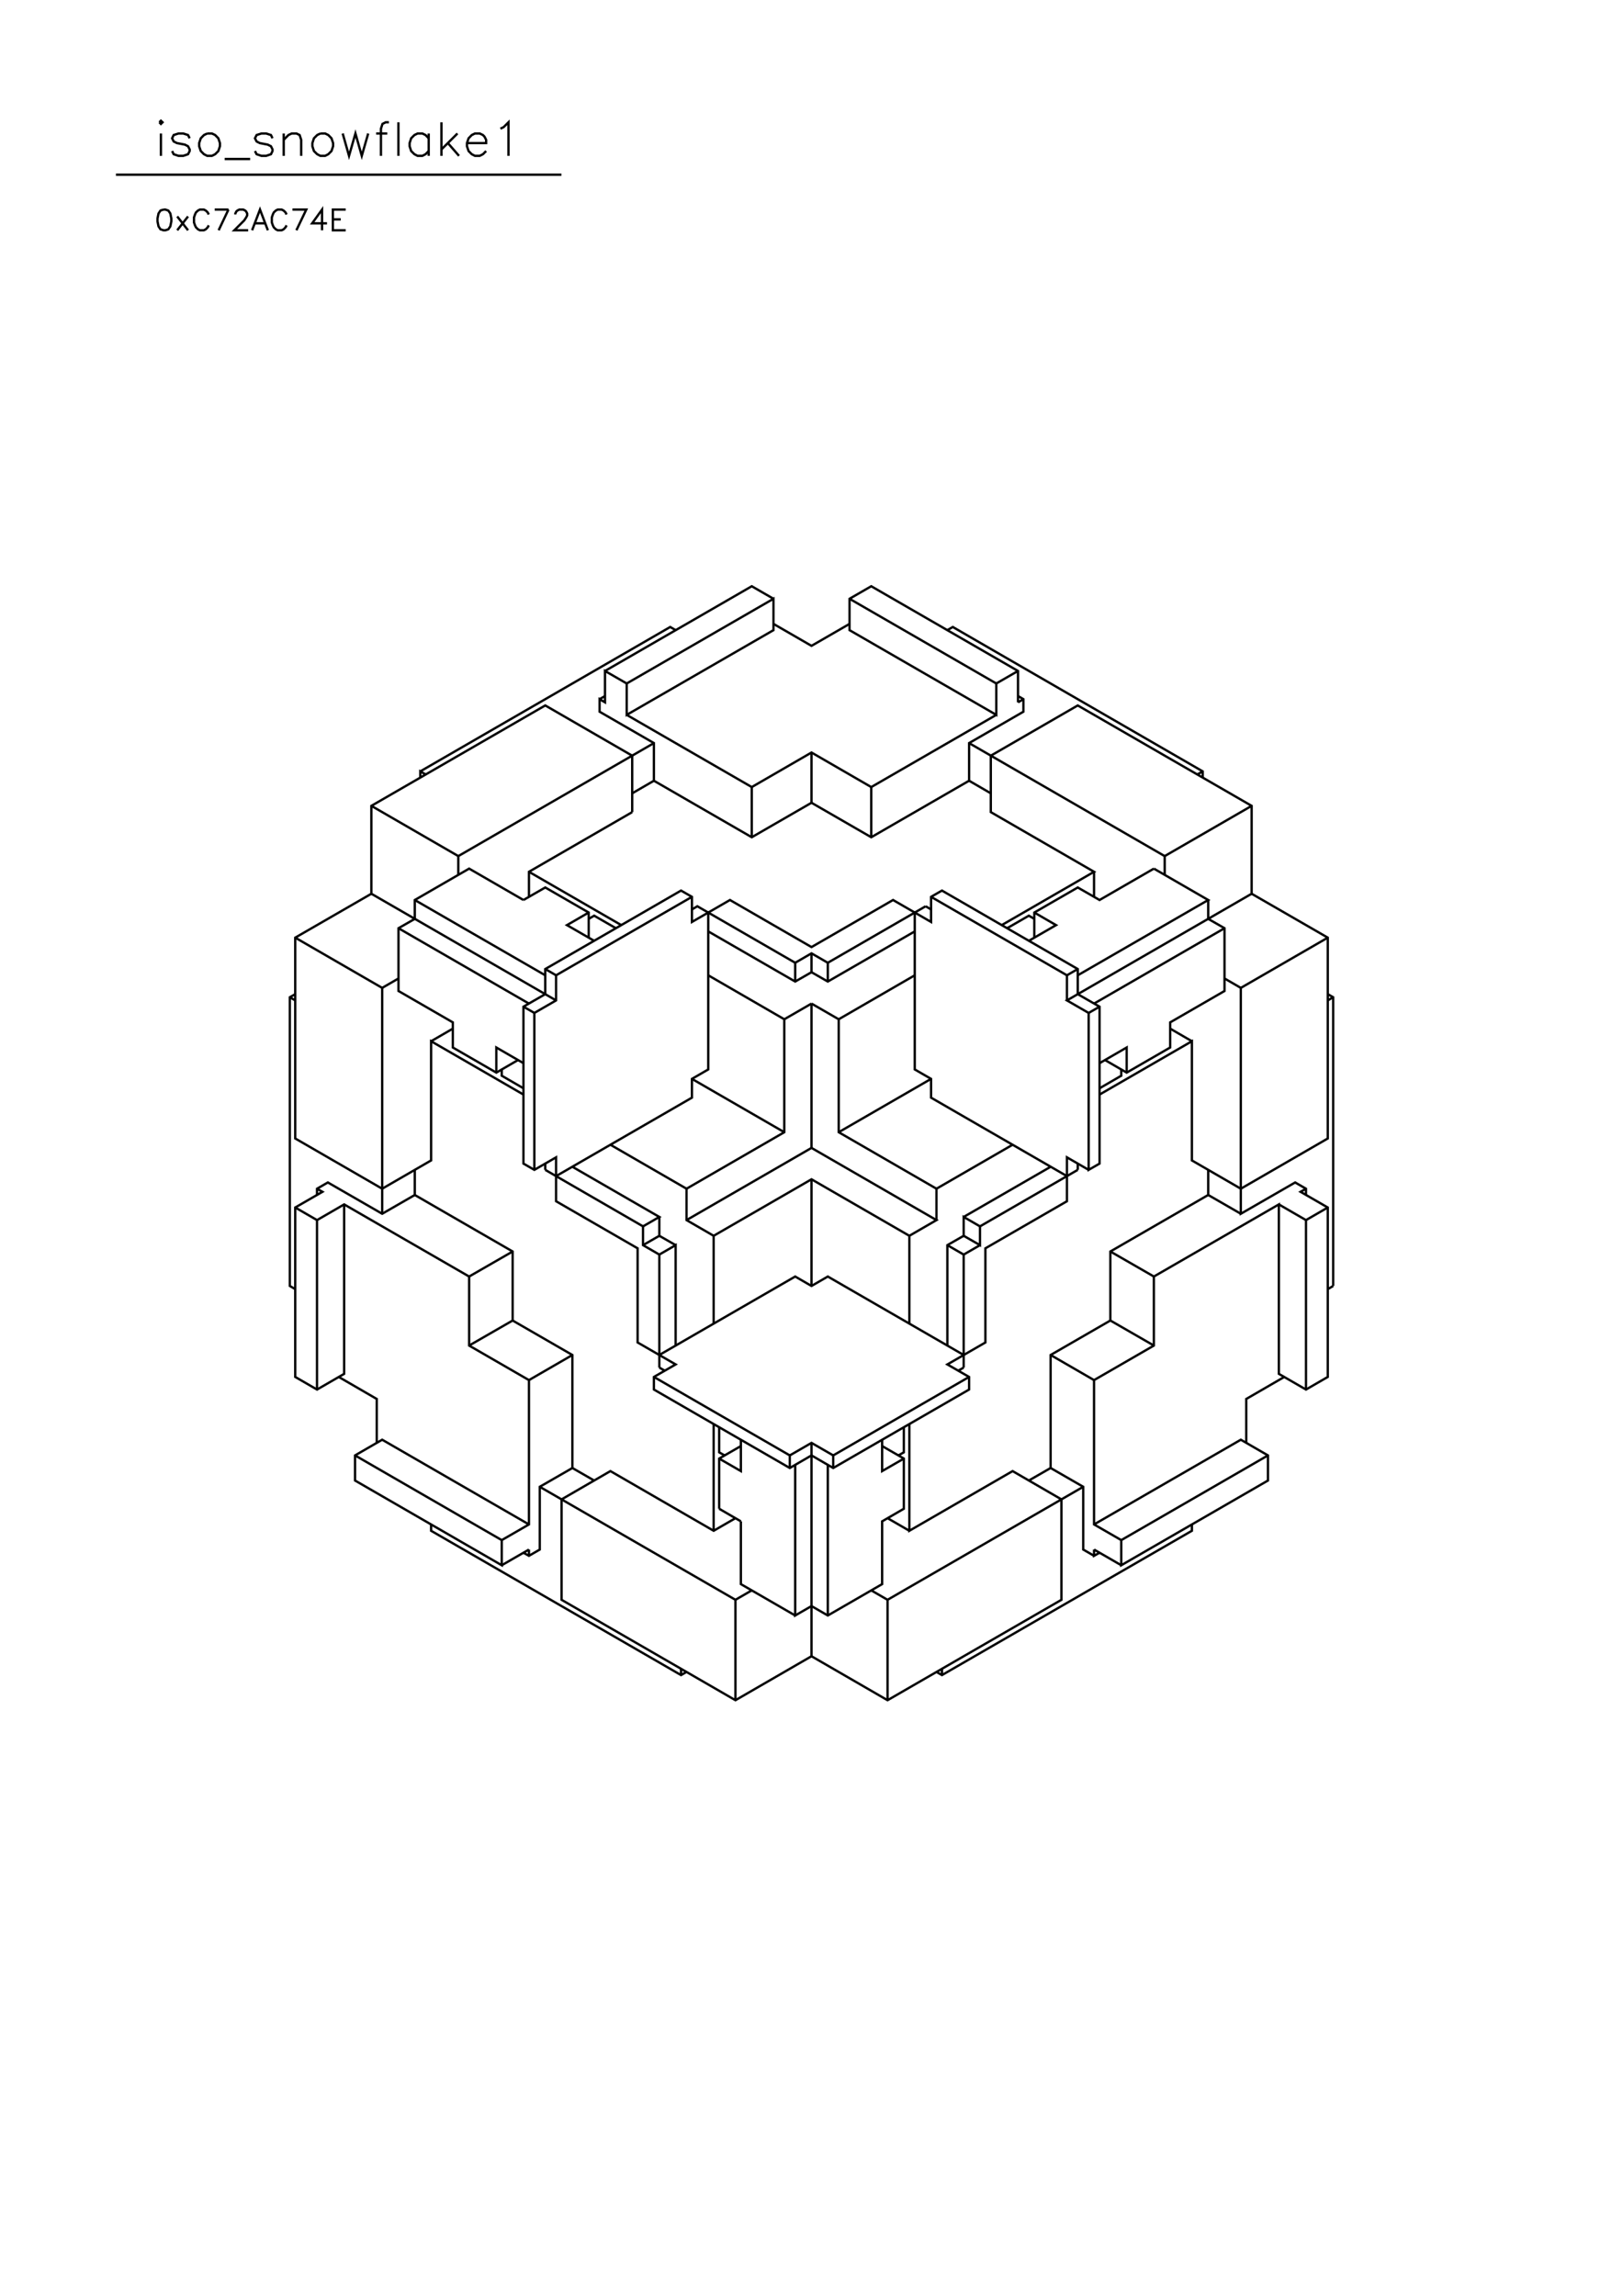 <?xml version="1.0" standalone="no"?>
<svg width="21cm" height="29.7cm" version="1.1" xmlns="http://www.w3.org/2000/svg" viewBox="0.0 0.0 21 29.7">
<path d="M5.438 9.979L8.672 8.111L8.742 8.152" stroke-width="0.03" stroke="#000000" fill="none"/>
<path d="M8.109 8.842L10.008 7.746L10.008 8.152L8.109 9.248L8.109 8.842L7.828 8.68L7.828 9.086L7.758 9.045L7.758 9.207L8.461 9.613L8.461 10.1L9.727 10.831L10.5 10.385L11.273 10.831L12.539 10.1L12.539 9.613L13.242 9.207L13.242 9.045L13.172 9.004" stroke-width="0.03" stroke="#000000" fill="none"/>
<path d="M13.172 9.086L13.242 9.045" stroke-width="0.03" stroke="#000000" fill="none"/>
<path d="M13.172 9.086L13.172 8.68L11.273 7.584L10.992 7.746L10.992 8.152L12.891 9.248L12.891 8.842L13.172 8.68" stroke-width="0.03" stroke="#000000" fill="none"/>
<path d="M12.891 8.842L10.992 7.746" stroke-width="0.03" stroke="#000000" fill="none"/>
<path d="M10.992 8.071L10.5 8.355L10.008 8.071" stroke-width="0.03" stroke="#000000" fill="none"/>
<path d="M10.008 7.746L9.727 7.584L7.828 8.68" stroke-width="0.03" stroke="#000000" fill="none"/>
<path d="M7.828 9.004L7.758 9.045" stroke-width="0.03" stroke="#000000" fill="none"/>
<path d="M8.109 9.248L9.727 10.182L10.5 9.735L11.273 10.182L12.891 9.248" stroke-width="0.03" stroke="#000000" fill="none"/>
<path d="M12.539 9.613L15.07 11.075L15.07 11.318" stroke-width="0.03" stroke="#000000" fill="none"/>
<path d="M14.93 11.237L14.227 11.643L13.945 11.481L13.383 11.805L13.383 12.13" stroke-width="0.03" stroke="#000000" fill="none"/>
<path d="M13.312 12.171L13.664 11.968L13.383 11.805" stroke-width="0.03" stroke="#000000" fill="none"/>
<path d="M13.383 11.887L13.312 11.846L13.031 12.008" stroke-width="0.03" stroke="#000000" fill="none"/>
<path d="M12.961 11.968L14.156 11.278L12.82 10.506L12.82 9.776L13.945 9.126L16.195 10.425L16.195 11.562L13.805 12.942L14.086 13.104L14.086 15.134L14.227 15.053L14.227 13.023L13.945 12.861L13.945 12.536L12.188 11.521L12.047 11.602L12.047 11.927L11.555 11.643L10.5 12.252L9.445 11.643L8.953 11.927L8.953 11.602L8.812 11.521L7.055 12.536L7.055 12.861L6.773 13.023L6.773 15.053L6.914 15.134L7.195 14.972L7.195 15.54L8.25 16.149L8.25 17.367L8.742 17.651L8.461 17.813L8.461 17.976L10.219 18.991L10.5 18.828L10.781 18.991L12.539 17.976L12.539 17.813L12.258 17.651L12.75 17.367L12.75 16.149L13.805 15.54L13.805 14.972L14.086 15.134" stroke-width="0.03" stroke="#000000" fill="none"/>
<path d="M13.945 15.134L12.68 15.865L12.469 15.743L12.469 15.987L12.258 16.108L12.258 17.407" stroke-width="0.03" stroke="#000000" fill="none"/>
<path d="M12.469 17.529L10.711 16.514L10.5 16.636L10.289 16.514L8.531 17.529" stroke-width="0.03" stroke="#000000" fill="none"/>
<path d="M8.531 17.692L8.531 16.23L8.742 16.108L8.742 17.407" stroke-width="0.03" stroke="#000000" fill="none"/>
<path d="M8.602 17.732L8.531 17.692" stroke-width="0.03" stroke="#000000" fill="none"/>
<path d="M8.461 17.813L10.219 18.828L10.219 18.991" stroke-width="0.03" stroke="#000000" fill="none"/>
<path d="M10.289 18.95L10.289 20.899L10.5 20.777L10.711 20.899L11.414 20.493L11.414 19.681L11.695 19.518L11.695 18.869L11.414 18.707" stroke-width="0.03" stroke="#000000" fill="none"/>
<path d="M11.414 18.625L11.414 19.031L11.695 18.869" stroke-width="0.03" stroke="#000000" fill="none"/>
<path d="M11.625 18.828L11.695 18.788L11.695 18.463" stroke-width="0.03" stroke="#000000" fill="none"/>
<path d="M11.766 18.422L11.766 19.803L13.102 19.031L13.734 19.397L13.734 20.696L11.484 21.995L10.5 21.426L9.516 21.995L7.266 20.696L7.266 19.397L7.898 19.031L9.234 19.803L9.516 19.64" stroke-width="0.03" stroke="#000000" fill="none"/>
<path d="M9.586 19.681L9.586 20.493L10.289 20.899" stroke-width="0.03" stroke="#000000" fill="none"/>
<path d="M10.711 20.899L10.711 18.95" stroke-width="0.03" stroke="#000000" fill="none"/>
<path d="M10.781 18.991L10.781 18.828L12.539 17.813" stroke-width="0.03" stroke="#000000" fill="none"/>
<path d="M12.469 17.692L12.398 17.732" stroke-width="0.03" stroke="#000000" fill="none"/>
<path d="M12.469 17.692L12.469 16.23L12.258 16.108" stroke-width="0.03" stroke="#000000" fill="none"/>
<path d="M12.469 15.987L12.68 16.108L12.68 15.865" stroke-width="0.03" stroke="#000000" fill="none"/>
<path d="M12.68 16.108L12.469 16.23" stroke-width="0.03" stroke="#000000" fill="none"/>
<path d="M12.469 15.743L13.594 15.094" stroke-width="0.03" stroke="#000000" fill="none"/>
<path d="M13.805 15.215L12.047 14.2L12.047 13.957L11.836 13.835L11.836 11.805" stroke-width="0.03" stroke="#000000" fill="none"/>
<path d="M11.977 11.724L10.711 12.455L10.5 12.333L10.289 12.455L9.023 11.724L8.953 11.765" stroke-width="0.03" stroke="#000000" fill="none"/>
<path d="M8.953 11.602L7.195 12.617L7.195 12.942L6.914 13.104L6.914 15.134" stroke-width="0.03" stroke="#000000" fill="none"/>
<path d="M7.055 15.134L7.055 15.053" stroke-width="0.03" stroke="#000000" fill="none"/>
<path d="M7.055 15.134L8.32 15.865L8.32 16.108L8.531 16.23" stroke-width="0.03" stroke="#000000" fill="none"/>
<path d="M8.531 15.987L8.32 16.108" stroke-width="0.03" stroke="#000000" fill="none"/>
<path d="M8.32 15.865L8.531 15.743L7.406 15.094" stroke-width="0.03" stroke="#000000" fill="none"/>
<path d="M7.195 15.215L8.953 14.2L8.953 13.957L9.164 13.835L9.164 11.805" stroke-width="0.03" stroke="#000000" fill="none"/>
<path d="M9.164 12.049L10.289 12.698L10.5 12.577L10.5 12.333" stroke-width="0.03" stroke="#000000" fill="none"/>
<path d="M10.5 12.577L10.711 12.698L11.836 12.049" stroke-width="0.03" stroke="#000000" fill="none"/>
<path d="M12.047 11.765L11.977 11.724" stroke-width="0.03" stroke="#000000" fill="none"/>
<path d="M12.047 11.602L13.805 12.617L13.945 12.536" stroke-width="0.03" stroke="#000000" fill="none"/>
<path d="M13.945 12.617L15.633 11.643L14.93 11.237" stroke-width="0.03" stroke="#000000" fill="none"/>
<path d="M15.07 11.075L16.195 10.425" stroke-width="0.03" stroke="#000000" fill="none"/>
<path d="M15.562 10.06L15.562 9.979L12.328 8.111L12.258 8.152" stroke-width="0.03" stroke="#000000" fill="none"/>
<path d="M12.539 10.1L12.82 10.263" stroke-width="0.03" stroke="#000000" fill="none"/>
<path d="M11.273 10.182L11.273 10.831" stroke-width="0.03" stroke="#000000" fill="none"/>
<path d="M10.5 10.385L10.5 9.735" stroke-width="0.03" stroke="#000000" fill="none"/>
<path d="M9.727 10.182L9.727 10.831" stroke-width="0.03" stroke="#000000" fill="none"/>
<path d="M8.461 10.1L8.18 10.263" stroke-width="0.03" stroke="#000000" fill="none"/>
<path d="M8.18 10.506L6.844 11.278L6.844 11.602" stroke-width="0.03" stroke="#000000" fill="none"/>
<path d="M6.773 11.643L7.055 11.481L7.617 11.805L7.617 12.13" stroke-width="0.03" stroke="#000000" fill="none"/>
<path d="M7.688 12.171L7.336 11.968L7.617 11.805" stroke-width="0.03" stroke="#000000" fill="none"/>
<path d="M7.617 11.887L7.688 11.846L7.969 12.008" stroke-width="0.03" stroke="#000000" fill="none"/>
<path d="M8.039 11.968L6.844 11.278" stroke-width="0.03" stroke="#000000" fill="none"/>
<path d="M6.773 11.643L6.07 11.237L5.367 11.643L5.367 11.887L5.156 12.008L5.156 12.82L5.859 13.226L5.859 13.551L6.422 13.876L6.703 13.713" stroke-width="0.03" stroke="#000000" fill="none"/>
<path d="M6.773 13.754L6.422 13.551L6.422 13.876" stroke-width="0.03" stroke="#000000" fill="none"/>
<path d="M6.492 13.835L6.492 13.916L6.773 14.079" stroke-width="0.03" stroke="#000000" fill="none"/>
<path d="M6.773 14.16L5.578 13.47L5.578 15.012L4.945 15.378L3.82 14.728L3.82 12.13L4.805 11.562L4.805 10.425L7.055 9.126L8.18 9.776L8.18 10.506" stroke-width="0.03" stroke="#000000" fill="none"/>
<path d="M8.461 9.613L5.93 11.075L5.93 11.318" stroke-width="0.03" stroke="#000000" fill="none"/>
<path d="M5.93 11.075L4.805 10.425" stroke-width="0.03" stroke="#000000" fill="none"/>
<path d="M5.438 10.06L5.438 9.979L5.508 10.019" stroke-width="0.03" stroke="#000000" fill="none"/>
<path d="M5.367 11.643L7.055 12.617" stroke-width="0.03" stroke="#000000" fill="none"/>
<path d="M7.055 12.536L7.195 12.617" stroke-width="0.03" stroke="#000000" fill="none"/>
<path d="M7.195 12.942L4.805 11.562" stroke-width="0.03" stroke="#000000" fill="none"/>
<path d="M5.156 12.008L6.844 12.983" stroke-width="0.03" stroke="#000000" fill="none"/>
<path d="M6.773 13.023L6.914 13.104" stroke-width="0.03" stroke="#000000" fill="none"/>
<path d="M5.859 13.307L5.578 13.47" stroke-width="0.03" stroke="#000000" fill="none"/>
<path d="M5.156 12.658L4.945 12.78L3.82 12.13" stroke-width="0.03" stroke="#000000" fill="none"/>
<path d="M3.82 12.861L3.75 12.901L3.75 16.636L3.82 16.677" stroke-width="0.03" stroke="#000000" fill="none"/>
<path d="M4.102 15.784L4.453 15.581L6.07 16.514L6.07 17.407L6.844 17.854L6.844 19.721L6.492 19.924L6.492 20.249L4.594 19.153L4.594 18.828L4.945 18.625L6.844 19.721" stroke-width="0.03" stroke="#000000" fill="none"/>
<path d="M6.844 20.046L6.492 20.249" stroke-width="0.03" stroke="#000000" fill="none"/>
<path d="M6.773 20.087L6.844 20.127L6.984 20.046L6.984 19.234L7.406 18.991L7.688 19.153" stroke-width="0.03" stroke="#000000" fill="none"/>
<path d="M7.406 18.991L7.406 17.529L6.633 17.083L6.07 17.407" stroke-width="0.03" stroke="#000000" fill="none"/>
<path d="M6.633 17.083L6.633 16.19L5.367 15.459L5.367 15.134" stroke-width="0.03" stroke="#000000" fill="none"/>
<path d="M5.367 15.459L4.945 15.702L4.242 15.297L4.102 15.378L4.102 15.459" stroke-width="0.03" stroke="#000000" fill="none"/>
<path d="M4.102 15.378L4.172 15.418L3.82 15.621L3.82 17.813L4.102 17.976L4.453 17.773L4.453 15.581" stroke-width="0.03" stroke="#000000" fill="none"/>
<path d="M4.102 15.784L4.102 17.976" stroke-width="0.03" stroke="#000000" fill="none"/>
<path d="M4.383 17.813L4.875 18.098L4.875 18.666" stroke-width="0.03" stroke="#000000" fill="none"/>
<path d="M4.594 18.828L6.492 19.924" stroke-width="0.03" stroke="#000000" fill="none"/>
<path d="M6.844 20.046L6.844 20.127" stroke-width="0.03" stroke="#000000" fill="none"/>
<path d="M6.984 19.234L9.516 20.696L9.727 20.574" stroke-width="0.03" stroke="#000000" fill="none"/>
<path d="M9.516 20.696L9.516 21.995" stroke-width="0.03" stroke="#000000" fill="none"/>
<path d="M8.883 21.629L8.812 21.67L5.578 19.803L5.578 19.721" stroke-width="0.03" stroke="#000000" fill="none"/>
<path d="M6.844 17.854L7.406 17.529" stroke-width="0.03" stroke="#000000" fill="none"/>
<path d="M6.633 16.19L6.07 16.514" stroke-width="0.03" stroke="#000000" fill="none"/>
<path d="M4.945 15.702L4.945 12.78" stroke-width="0.03" stroke="#000000" fill="none"/>
<path d="M3.82 12.942L3.75 12.901" stroke-width="0.03" stroke="#000000" fill="none"/>
<path d="M3.82 15.621L4.102 15.784" stroke-width="0.03" stroke="#000000" fill="none"/>
<path d="M7.898 14.809L8.883 15.378L8.883 15.784L9.234 15.987L9.234 17.123" stroke-width="0.03" stroke="#000000" fill="none"/>
<path d="M8.742 16.108L8.531 15.987L8.531 15.743" stroke-width="0.03" stroke="#000000" fill="none"/>
<path d="M8.883 15.784L10.5 14.85L12.117 15.784L11.766 15.987L11.766 17.123" stroke-width="0.03" stroke="#000000" fill="none"/>
<path d="M11.766 15.987L10.5 15.256L9.234 15.987" stroke-width="0.03" stroke="#000000" fill="none"/>
<path d="M8.883 15.378L10.148 14.647L10.148 13.186L9.164 12.617" stroke-width="0.03" stroke="#000000" fill="none"/>
<path d="M10.289 12.698L10.289 12.455" stroke-width="0.03" stroke="#000000" fill="none"/>
<path d="M10.711 12.455L10.711 12.698" stroke-width="0.03" stroke="#000000" fill="none"/>
<path d="M10.5 12.983L10.148 13.186" stroke-width="0.03" stroke="#000000" fill="none"/>
<path d="M10.5 12.983L10.5 14.85" stroke-width="0.03" stroke="#000000" fill="none"/>
<path d="M10.5 15.256L10.5 16.636" stroke-width="0.03" stroke="#000000" fill="none"/>
<path d="M12.117 15.784L12.117 15.378L13.102 14.809" stroke-width="0.03" stroke="#000000" fill="none"/>
<path d="M13.945 15.053L13.945 15.134" stroke-width="0.03" stroke="#000000" fill="none"/>
<path d="M14.227 14.16L15.422 13.47L15.422 15.012L16.055 15.378L17.18 14.728L17.18 12.13L16.195 11.562" stroke-width="0.03" stroke="#000000" fill="none"/>
<path d="M15.844 12.008L14.156 12.983" stroke-width="0.03" stroke="#000000" fill="none"/>
<path d="M14.227 13.023L14.086 13.104" stroke-width="0.03" stroke="#000000" fill="none"/>
<path d="M13.805 12.942L13.805 12.617" stroke-width="0.03" stroke="#000000" fill="none"/>
<path d="M14.156 11.602L14.156 11.278" stroke-width="0.03" stroke="#000000" fill="none"/>
<path d="M15.633 11.643L15.633 11.887L15.844 12.008L15.844 12.82L15.141 13.226L15.141 13.551L14.578 13.876L14.297 13.713" stroke-width="0.03" stroke="#000000" fill="none"/>
<path d="M14.227 13.754L14.578 13.551L14.578 13.876" stroke-width="0.03" stroke="#000000" fill="none"/>
<path d="M14.508 13.835L14.508 13.916L14.227 14.079" stroke-width="0.03" stroke="#000000" fill="none"/>
<path d="M15.141 13.307L15.422 13.47" stroke-width="0.03" stroke="#000000" fill="none"/>
<path d="M15.844 12.658L16.055 12.78L16.055 15.702L16.758 15.297L16.898 15.378L16.898 15.459" stroke-width="0.03" stroke="#000000" fill="none"/>
<path d="M16.898 15.378L16.828 15.418L17.18 15.621L17.18 17.813L16.898 17.976L16.547 17.773L16.547 15.581L14.93 16.514L14.93 17.407L14.156 17.854L14.156 19.721L14.508 19.924L14.508 20.249L16.406 19.153L16.406 18.828L16.055 18.625L14.156 19.721" stroke-width="0.03" stroke="#000000" fill="none"/>
<path d="M14.156 20.046L14.156 20.127L14.227 20.087" stroke-width="0.03" stroke="#000000" fill="none"/>
<path d="M14.156 20.127L14.016 20.046L14.016 19.234L13.594 18.991L13.312 19.153" stroke-width="0.03" stroke="#000000" fill="none"/>
<path d="M13.594 18.991L13.594 17.529L14.367 17.083L14.93 17.407" stroke-width="0.03" stroke="#000000" fill="none"/>
<path d="M14.367 17.083L14.367 16.19L15.633 15.459L15.633 15.134" stroke-width="0.03" stroke="#000000" fill="none"/>
<path d="M15.633 15.459L16.055 15.702" stroke-width="0.03" stroke="#000000" fill="none"/>
<path d="M16.547 15.581L16.898 15.784L16.898 17.976" stroke-width="0.03" stroke="#000000" fill="none"/>
<path d="M16.617 17.813L16.125 18.098L16.125 18.666" stroke-width="0.03" stroke="#000000" fill="none"/>
<path d="M16.406 18.828L14.508 19.924" stroke-width="0.03" stroke="#000000" fill="none"/>
<path d="M14.508 20.249L14.156 20.046" stroke-width="0.03" stroke="#000000" fill="none"/>
<path d="M14.016 19.234L11.484 20.696L11.273 20.574" stroke-width="0.03" stroke="#000000" fill="none"/>
<path d="M11.484 20.696L11.484 21.995" stroke-width="0.03" stroke="#000000" fill="none"/>
<path d="M12.117 21.629L12.188 21.67L15.422 19.803L15.422 19.721" stroke-width="0.03" stroke="#000000" fill="none"/>
<path d="M14.156 17.854L13.594 17.529" stroke-width="0.03" stroke="#000000" fill="none"/>
<path d="M14.367 16.19L14.93 16.514" stroke-width="0.03" stroke="#000000" fill="none"/>
<path d="M16.898 15.784L17.18 15.621" stroke-width="0.03" stroke="#000000" fill="none"/>
<path d="M17.25 16.636L17.18 16.677" stroke-width="0.03" stroke="#000000" fill="none"/>
<path d="M17.25 16.636L17.25 12.901L17.18 12.861" stroke-width="0.03" stroke="#000000" fill="none"/>
<path d="M17.25 12.901L17.18 12.942" stroke-width="0.03" stroke="#000000" fill="none"/>
<path d="M17.18 12.13L16.055 12.78" stroke-width="0.03" stroke="#000000" fill="none"/>
<path d="M15.492 10.019L15.562 9.979" stroke-width="0.03" stroke="#000000" fill="none"/>
<path d="M11.836 12.617L10.852 13.186L10.5 12.983" stroke-width="0.03" stroke="#000000" fill="none"/>
<path d="M10.852 13.186L10.852 14.647L12.117 15.378" stroke-width="0.03" stroke="#000000" fill="none"/>
<path d="M12.047 13.957L10.852 14.647" stroke-width="0.03" stroke="#000000" fill="none"/>
<path d="M10.148 14.647L8.953 13.957" stroke-width="0.03" stroke="#000000" fill="none"/>
<path d="M9.234 18.422L9.234 19.803" stroke-width="0.03" stroke="#000000" fill="none"/>
<path d="M9.305 19.518L9.305 18.869L9.586 18.707" stroke-width="0.03" stroke="#000000" fill="none"/>
<path d="M9.586 18.625L9.586 19.031L9.305 18.869" stroke-width="0.03" stroke="#000000" fill="none"/>
<path d="M9.375 18.828L9.305 18.788L9.305 18.463" stroke-width="0.03" stroke="#000000" fill="none"/>
<path d="M10.219 18.828L10.5 18.666L10.781 18.828" stroke-width="0.03" stroke="#000000" fill="none"/>
<path d="M10.5 18.666L10.5 21.426" stroke-width="0.03" stroke="#000000" fill="none"/>
<path d="M8.812 21.589L8.812 21.67" stroke-width="0.03" stroke="#000000" fill="none"/>
<path d="M9.586 19.681L9.305 19.518" stroke-width="0.03" stroke="#000000" fill="none"/>
<path d="M11.484 19.64L11.766 19.803" stroke-width="0.03" stroke="#000000" fill="none"/>
<path d="M12.188 21.589L12.188 21.67" stroke-width="0.03" stroke="#000000" fill="none"/>
<path d="M7.264 2.26L1.5 2.26" stroke-width="0.03" stroke="#000000" fill="none"/>
<path d="M2.082 2.016L2.082 1.727" stroke-width="0.03" stroke="#000000" fill="none"/>
<path d="M2.062 1.582L2.082 1.603L2.103 1.582L2.082 1.562L2.062 1.582" stroke-width="0.03" stroke="#000000" fill="none"/>
<path d="M2.227 1.954L2.247 1.995L2.309 2.016L2.371 2.016L2.433 1.995L2.454 1.954L2.454 1.933L2.433 1.892L2.392 1.871L2.289 1.851L2.247 1.83L2.227 1.789L2.247 1.747L2.309 1.727L2.371 1.727L2.433 1.747L2.454 1.789" stroke-width="0.03" stroke="#000000" fill="none"/>
<path d="M2.681 1.727L2.639 1.747L2.598 1.789L2.577 1.851L2.577 1.892L2.598 1.954L2.639 1.995L2.681 2.016L2.742 2.016L2.784 1.995L2.825 1.954L2.846 1.892L2.846 1.851L2.825 1.789L2.784 1.747L2.742 1.727L2.681 1.727" stroke-width="0.03" stroke="#000000" fill="none"/>
<path d="M2.907 2.057L3.237 2.057" stroke-width="0.03" stroke="#000000" fill="none"/>
<path d="M3.299 1.954L3.32 1.995L3.382 2.016L3.444 2.016L3.506 1.995L3.526 1.954L3.526 1.933L3.506 1.892L3.464 1.871L3.361 1.851L3.32 1.83L3.299 1.789L3.32 1.747L3.382 1.727L3.444 1.727L3.506 1.747L3.526 1.789" stroke-width="0.03" stroke="#000000" fill="none"/>
<path d="M3.671 1.809L3.732 1.747L3.774 1.727L3.836 1.727L3.877 1.747L3.897 1.809L3.897 2.016" stroke-width="0.03" stroke="#000000" fill="none"/>
<path d="M3.671 2.016L3.671 1.727" stroke-width="0.03" stroke="#000000" fill="none"/>
<path d="M4.145 1.727L4.104 1.747L4.062 1.789L4.042 1.851L4.042 1.892L4.062 1.954L4.104 1.995L4.145 2.016L4.207 2.016L4.248 1.995L4.289 1.954L4.31 1.892L4.31 1.851L4.289 1.789L4.248 1.747L4.207 1.727L4.145 1.727" stroke-width="0.03" stroke="#000000" fill="none"/>
<path d="M4.434 1.727L4.516 2.016L4.599 1.727L4.681 2.016L4.764 1.727" stroke-width="0.03" stroke="#000000" fill="none"/>
<path d="M4.867 1.727L5.011 1.727" stroke-width="0.03" stroke="#000000" fill="none"/>
<path d="M5.032 1.582L4.99 1.582L4.949 1.603L4.929 1.665L4.929 2.016" stroke-width="0.03" stroke="#000000" fill="none"/>
<path d="M5.155 2.016L5.155 1.582" stroke-width="0.03" stroke="#000000" fill="none"/>
<path d="M5.547 1.727L5.547 2.016" stroke-width="0.03" stroke="#000000" fill="none"/>
<path d="M5.547 1.954L5.506 1.995L5.465 2.016L5.403 2.016L5.362 1.995L5.32 1.954L5.3 1.892L5.3 1.851L5.32 1.789L5.362 1.747L5.403 1.727L5.465 1.727L5.506 1.747L5.547 1.789" stroke-width="0.03" stroke="#000000" fill="none"/>
<path d="M5.712 1.933L5.919 1.727" stroke-width="0.03" stroke="#000000" fill="none"/>
<path d="M5.795 1.851L5.939 2.016" stroke-width="0.03" stroke="#000000" fill="none"/>
<path d="M6.042 1.851L6.29 1.851L6.29 1.809L6.269 1.768L6.249 1.747L6.207 1.727L6.145 1.727L6.104 1.747L6.063 1.789L6.042 1.851L6.042 1.892L6.063 1.954L6.104 1.995L6.145 2.016L6.207 2.016L6.249 1.995L6.29 1.954" stroke-width="0.03" stroke="#000000" fill="none"/>
<path d="M6.579 2.016L6.579 1.582L6.517 1.644L6.475 1.665" stroke-width="0.03" stroke="#000000" fill="none"/>
<path d="M5.712 1.582L5.712 2.016" stroke-width="0.03" stroke="#000000" fill="none"/>
<path d="M4.473 2.711L4.307 2.711L4.307 2.979L4.473 2.979" stroke-width="0.03" stroke="#000000" fill="none"/>
<path d="M4.409 2.838L4.307 2.838" stroke-width="0.03" stroke="#000000" fill="none"/>
<path d="M4.231 2.889L4.039 2.889L4.167 2.711L4.167 2.979" stroke-width="0.03" stroke="#000000" fill="none"/>
<path d="M3.835 2.979L3.963 2.711L3.784 2.711" stroke-width="0.03" stroke="#000000" fill="none"/>
<path d="M3.708 2.775L3.695 2.749L3.67 2.724L3.644 2.711L3.593 2.711L3.568 2.724L3.542 2.749L3.53 2.775L3.517 2.813L3.517 2.877L3.53 2.915L3.542 2.94L3.568 2.966L3.593 2.979L3.644 2.979L3.67 2.966L3.695 2.94L3.708 2.915" stroke-width="0.03" stroke="#000000" fill="none"/>
<path d="M3.466 2.979L3.364 2.711L3.262 2.979" stroke-width="0.03" stroke="#000000" fill="none"/>
<path d="M3.211 2.979L3.032 2.979L3.16 2.851L3.185 2.813L3.198 2.787L3.198 2.762L3.185 2.736L3.173 2.724L3.147 2.711L3.096 2.711L3.071 2.724L3.058 2.736L3.045 2.762L3.045 2.775" stroke-width="0.03" stroke="#000000" fill="none"/>
<path d="M2.956 2.711L2.829 2.979" stroke-width="0.03" stroke="#000000" fill="none"/>
<path d="M2.701 2.915L2.688 2.94L2.663 2.966L2.637 2.979L2.586 2.979L2.561 2.966L2.535 2.94L2.523 2.915L2.51 2.877L2.51 2.813L2.523 2.775L2.535 2.749L2.561 2.724L2.586 2.711L2.637 2.711L2.663 2.724L2.688 2.749L2.701 2.775" stroke-width="0.03" stroke="#000000" fill="none"/>
<path d="M2.778 2.711L2.956 2.711" stroke-width="0.03" stroke="#000000" fill="none"/>
<path d="M3.3 2.889L3.428 2.889" stroke-width="0.03" stroke="#000000" fill="none"/>
<path d="M2.433 2.8L2.293 2.979" stroke-width="0.03" stroke="#000000" fill="none"/>
<path d="M2.433 2.979L2.293 2.8" stroke-width="0.03" stroke="#000000" fill="none"/>
<path d="M2.115 2.711L2.076 2.724L2.051 2.762L2.038 2.826L2.038 2.864L2.051 2.928L2.076 2.966L2.115 2.979L2.14 2.979L2.178 2.966L2.204 2.928L2.217 2.864L2.217 2.826L2.204 2.762L2.178 2.724L2.14 2.711L2.115 2.711" stroke-width="0.03" stroke="#000000" fill="none"/>
</svg>
